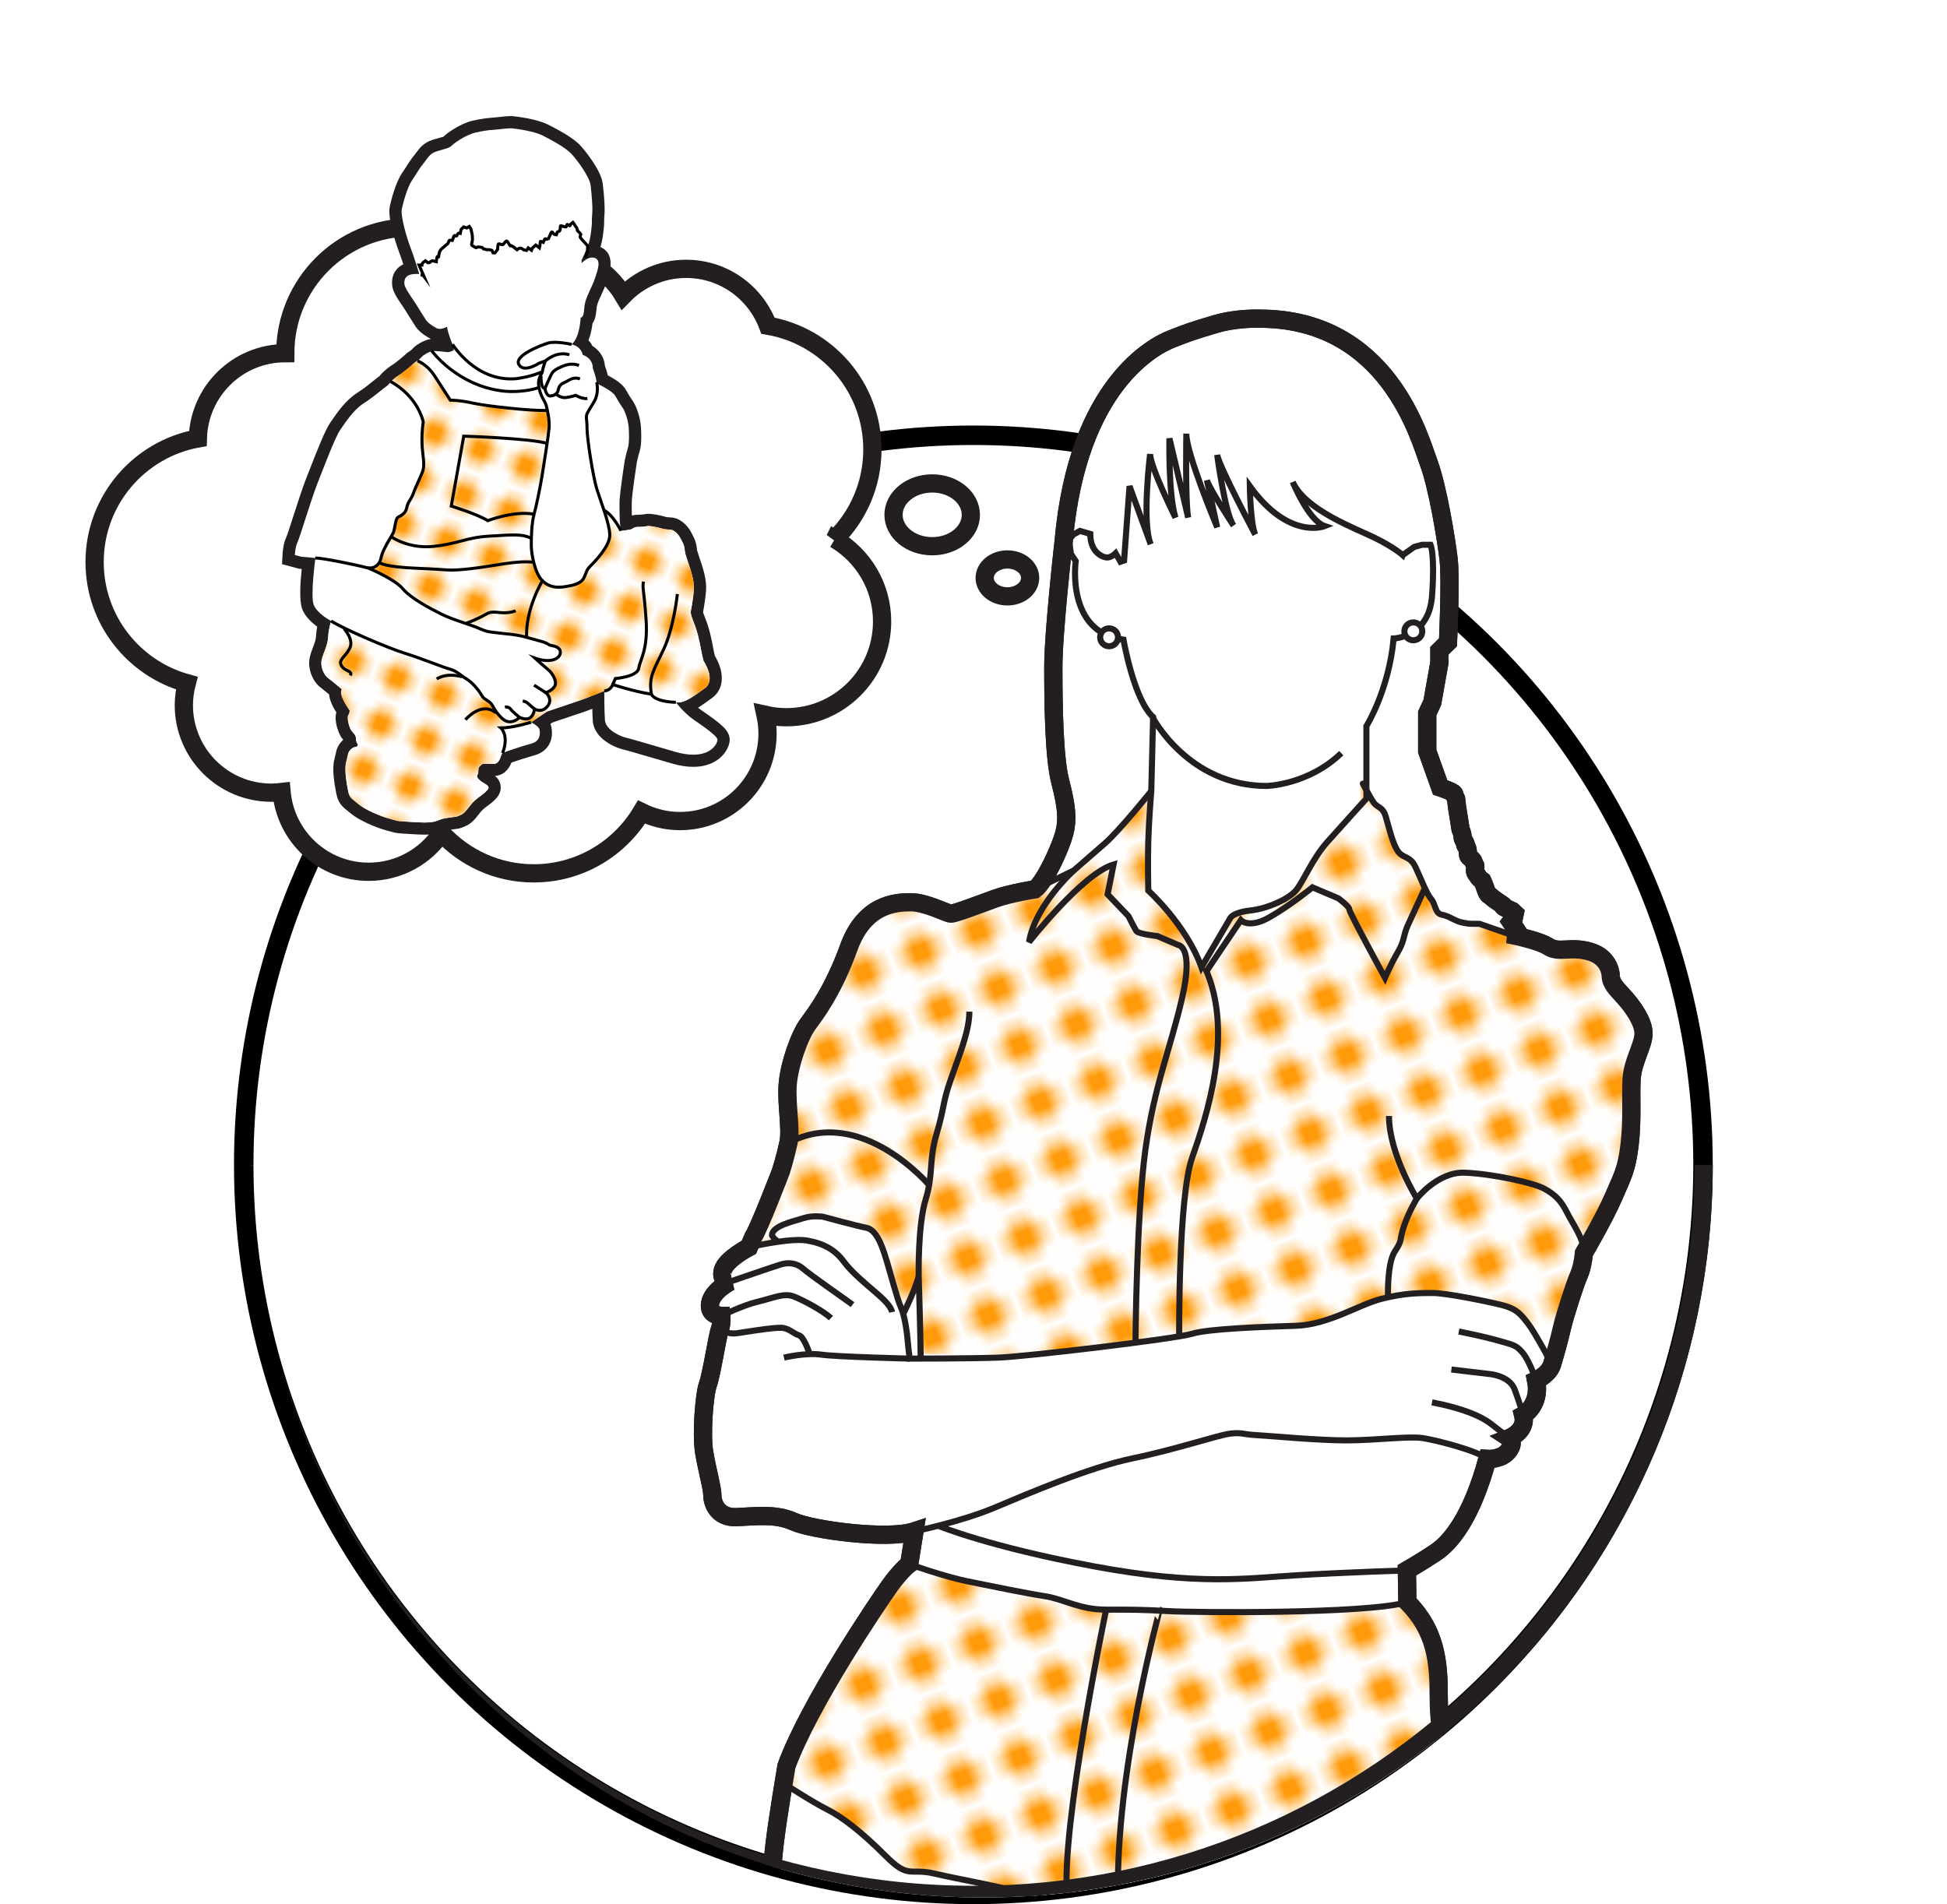 <?xml version="1.0" encoding="UTF-8" standalone="no"?>
<svg
   xmlns:dc="http://purl.org/dc/elements/1.1/"
   xmlns:cc="http://creativecommons.org/ns#"
   xmlns:rdf="http://www.w3.org/1999/02/22-rdf-syntax-ns#"
   xmlns:svg="http://www.w3.org/2000/svg"
   xmlns="http://www.w3.org/2000/svg"
   version="1.1"
   id="svg10845"
   height="195.603"
   width="200">
  <defs
     id="defs4809">
    <pattern
       id="polka"
       patternTransform="rotate(20)"
       height="5"
       width="5"
       patternUnits="userSpaceOnUse">
      <rect
         y="0"
         x="0"
         height="5"
         width="5"
         style="fill:#ffffff"
         id="polka__bg" />
      <circle
         cx="2"
         style="fill:#ff9b0b"
         cy="2"
         r="1.5"
         id="polka__inner" />
    </pattern>
    <clipPath
       id="a-6">
      <path
         id="path282"
         d="m 168.377,590.584 0,-72.25 20.042,-14.417 c 0,-33.137 26.84,-60 59.978,-60 33.137,0 59.98,26.863 59.98,60 l 0,86.667 -140,0 z" />
    </clipPath>
  </defs>
  <g
     style="display:inline"
     transform="translate(-282.081,-278.411)"
     id="layer1">
    <ellipse
       style="color:#000000;display:inline;overflow:visible;visibility:visible;opacity:1;fill:none;fill-opacity:1;fill-rule:nonzero;stroke:#000000;stroke-width:2;stroke-miterlimit:4;stroke-dasharray:none;stroke-opacity:1;marker:none;enable-background:accumulate"
       id="path6022"
       cx="382.068"
       cy="398.076"
       rx="74.951"
       ry="74.95" />
    <g
       id="layer1-5"
       transform="translate(0.544,-0.171)">
      <g
         id="g374"
         clip-path="url(#a-6)"
         transform="matrix(1.25,0,0,-1.25,72.047,1028.411)">
        <path
           d="m 299.956,519.705 c 0,0 -0.04,1.45 -1.675,1.94 -1.633,0.49 -2.545,-0.154 -3.444,0.418 -0.9,0.572 -3.333,1.02 -3.333,1.02 l 0.916,0.022 -0.667,1 0.237,0.313 0.08,0.38 -0.203,0.19 -0.368,0.178 c 0,0 -0.328,0.11 -0.41,0.232 -0.08,0.122 0.164,-0.028 -0.08,0.136 -0.246,0.163 -0.695,0.456 -0.86,0.62 -0.162,0.163 -0.285,0.084 -0.448,0.574 -0.164,0.49 -0.286,0.738 -0.286,0.738 0,0 -0.327,0.246 -0.368,0.368 -0.04,0.123 -0.245,0.246 -0.245,0.49 0,0.246 0.082,0.328 0,0.45 -0.082,0.123 -0.082,0.205 -0.163,0.327 -0.082,0.124 0.122,-0.12 -0.082,0.124 -0.205,0.245 -0.286,0.163 -0.327,0.408 -0.04,0.246 0,0.164 -0.04,0.41 -0.04,0.244 -0.204,0.326 -0.204,0.448 0,0.123 0.122,-0.163 0,0.123 -0.123,0.286 -0.204,0.245 -0.204,0.49 0,0.245 -0.164,0.613 -0.164,0.613 l -0.286,1.798 -0.082,0.694 c 0,0 -0.122,0.245 -0.163,0.41 -0.04,0.162 -1.145,0.53 -1.145,0.53 l -1.064,2.982 0,3.104 0.418,0.9 0.582,3.267 0,0.98 0.707,0.695 c 0,0 0.25,5.19 0.047,6.864 -0.205,1.676 -0.896,5.924 -1.632,7.885 -0.735,1.96 -3.328,11.848 -13.91,11.848 0,0 -1.826,0.082 -3.624,-0.45 -1.797,-0.53 -2.262,-0.694 -3.61,-1.225 -1.348,-0.53 -7.708,-3.677 -8.852,-16.587 0,0 -0.852,-7.475 -0.852,-10.376 0,-2.9 0.044,-7.394 0.575,-9.437 0.532,-2.043 0.615,-3.105 0.33,-4.208 -0.287,-1.104 -1.553,-3.964 -2.41,-4.617 0,0 -2.084,-0.327 -3.31,-0.776 -1.225,-0.45 -3.268,-1.226 -3.594,-1.226 -0.327,0 -2.043,0.94 -3.31,0.94 -1.266,0 -3.8,-0.163 -5.086,-3.717 -1.287,-3.554 -2.696,-5.393 -3.37,-6.312 -0.674,-0.918 -1.532,-3.308 -1.655,-4.963 -0.122,-1.654 0.307,-3.615 0.062,-4.78 -0.246,-1.164 -0.613,-2.328 -0.613,-2.328 0,0 -1.838,-4.78 -2.267,-5.394 l -0.367,-0.858 c 0,0 -1.9,-0.98 -2.145,-1.9 -0.244,-0.92 0.614,-0.92 0.614,-0.92 0,0 -1.47,-0.734 -1.655,-1.776 -0.185,-1.042 0.918,-1.042 0.918,-1.042 0,0 0.062,-0.613 -0.122,-1.103 -0.184,-0.49 -0.674,-3.677 -0.98,-4.535 -0.307,-0.858 -0.552,-4.106 -0.307,-5.576 0.244,-1.47 0.673,-2.942 0.673,-3.555 0,-0.612 0.43,-1.837 1.96,-1.776 1.533,0.06 3.25,0.307 4.72,-0.368 1.47,-0.674 7.72,-1.532 9.927,-0.796 l -0.43,-2.697 c 0,0 -0.673,-0.49 -1.592,-1.777 -0.92,-1.287 -6.62,-9.682 -8.498,-14.83 0,0 -0.735,-4.33 -0.98,-6.455 -0.245,-2.123 -0.49,-5.39 -0.41,-8.333 0,0 -0.285,-7.668 2.412,-20.537 2.696,-12.87 4.044,-21.296 4.29,-24.296 l 47.308,0 c 0,0 1.593,12.162 2.574,17.677 0.98,5.517 1.716,9.576 1.348,12.517 -0.368,2.942 -0.368,3.93 -0.368,4.91 0,0.98 0.49,2.087 0.246,3.19 -0.246,1.103 -0.368,3.25 -0.368,4.353 0,1.103 -0.368,2.605 -0.49,3.953 -0.123,1.348 -0.613,3.203 -0.613,3.203 0,0 0.98,0.743 0.98,2.336 0,0 -0.246,1.352 -1.104,5.274 -0.858,3.922 -1.225,5.395 -1.225,8.09 0,2.698 -0.245,5.272 -2.573,7.6 l -0.04,2.616 c 0,0 1.143,0.654 2.368,1.47 1.226,0.818 2.942,2.86 4.25,7.682 0,0 1.143,-0.082 1.715,0.654 0.572,0.735 0.082,1.062 0.082,1.062 0,0 1.47,0.572 1.144,1.88 0,0 1.47,0.816 1.062,2.86 0,0 1.062,0.49 1.307,1.306 0.245,0.817 0.572,1.96 0.817,3.024 0.246,1.062 1.063,3.595 1.39,4.33 0.326,0.735 0.408,1.798 0.408,1.798 0,0 1.716,2.94 2.45,4.657 0.736,1.716 1.063,2.206 1.308,4.25 0.246,2.04 0.082,3.92 0.164,5.392 0.082,1.47 0.98,2.778 0.98,3.758 0,0.98 -0.898,2.206 -1.552,2.942 -0.654,0.735 -1.144,1.143 -1.144,1.838"
           id="path386"
           style="fill:#ffffff" />
        <path
           d="m 299.956,519.705 c 0,0 -0.04,1.45 -1.675,1.94 -1.633,0.49 -2.545,-0.154 -3.444,0.418 -0.9,0.572 -3.333,1.02 -3.333,1.02 l 0.916,0.022 -0.667,1 0.237,0.313 0.08,0.38 -0.203,0.19 -0.368,0.178 c 0,0 -0.328,0.11 -0.41,0.232 -0.08,0.122 0.164,-0.028 -0.08,0.136 -0.246,0.163 -0.695,0.456 -0.86,0.62 -0.162,0.163 -0.285,0.084 -0.448,0.574 -0.164,0.49 -0.286,0.738 -0.286,0.738 0,0 -0.327,0.246 -0.368,0.368 -0.04,0.123 -0.245,0.246 -0.245,0.49 0,0.246 0.082,0.328 0,0.45 -0.082,0.123 -0.082,0.205 -0.163,0.327 -0.082,0.124 0.122,-0.12 -0.082,0.124 -0.205,0.245 -0.286,0.163 -0.327,0.408 -0.04,0.246 0,0.164 -0.04,0.41 -0.04,0.244 -0.204,0.326 -0.204,0.448 0,0.123 0.122,-0.163 0,0.123 -0.123,0.286 -0.204,0.245 -0.204,0.49 0,0.245 -0.164,0.613 -0.164,0.613 l -0.286,1.798 -0.082,0.694 c 0,0 -0.122,0.245 -0.163,0.41 -0.04,0.162 -1.145,0.53 -1.145,0.53 l -1.064,2.982 0,3.104 0.418,0.9 0.582,3.267 0,0.98 0.707,0.695 c 0,0 0.25,5.19 0.047,6.864 -0.205,1.676 -0.896,5.924 -1.632,7.885 -0.735,1.96 -3.328,11.848 -13.91,11.848 0,0 -1.826,0.082 -3.624,-0.45 -1.797,-0.53 -2.262,-0.694 -3.61,-1.225 -1.348,-0.53 -7.708,-3.677 -8.852,-16.587 0,0 -0.852,-7.475 -0.852,-10.376 0,-2.9 0.044,-7.394 0.575,-9.437 0.532,-2.043 0.615,-3.105 0.33,-4.208 -0.287,-1.104 -1.553,-3.964 -2.41,-4.617 0,0 -2.084,-0.327 -3.31,-0.776 -1.225,-0.45 -3.268,-1.226 -3.594,-1.226 -0.327,0 -2.043,0.94 -3.31,0.94 -1.266,0 -3.8,-0.163 -5.086,-3.717 -1.287,-3.554 -2.696,-5.393 -3.37,-6.312 -0.674,-0.918 -1.532,-3.308 -1.655,-4.963 -0.122,-1.654 0.307,-3.615 0.062,-4.78 -0.246,-1.164 -0.613,-2.328 -0.613,-2.328 0,0 -1.838,-4.78 -2.267,-5.394 l -0.367,-0.858 c 0,0 -1.9,-0.98 -2.145,-1.9 -0.244,-0.92 0.614,-0.92 0.614,-0.92 0,0 -1.47,-0.734 -1.655,-1.776 -0.185,-1.042 0.918,-1.042 0.918,-1.042 0,0 0.062,-0.613 -0.122,-1.103 -0.184,-0.49 -0.674,-3.677 -0.98,-4.535 -0.307,-0.858 -0.552,-4.106 -0.307,-5.576 0.244,-1.47 0.673,-2.942 0.673,-3.555 0,-0.612 0.43,-1.837 1.96,-1.776 1.533,0.06 3.25,0.307 4.72,-0.368 1.47,-0.674 7.72,-1.532 9.927,-0.796 l -0.43,-2.697 c 0,0 -0.673,-0.49 -1.592,-1.777 -0.92,-1.287 -6.62,-9.682 -8.498,-14.83 0,0 -0.735,-4.33 -0.98,-6.455 -0.245,-2.123 -0.49,-5.39 -0.41,-8.333 0,0 -0.285,-7.668 2.412,-20.537 2.696,-12.87 4.044,-21.296 4.29,-24.296 l 47.308,0 c 0,0 1.593,12.162 2.574,17.677 0.98,5.517 1.716,9.576 1.348,12.517 -0.368,2.942 -0.368,3.93 -0.368,4.91 0,0.98 0.49,2.087 0.246,3.19 -0.246,1.103 -0.368,3.25 -0.368,4.353 0,1.103 -0.368,2.605 -0.49,3.953 -0.123,1.348 -0.613,3.203 -0.613,3.203 0,0 0.98,0.743 0.98,2.336 0,0 -0.246,1.352 -1.104,5.274 -0.858,3.922 -1.225,5.395 -1.225,8.09 0,2.698 -0.245,5.272 -2.573,7.6 l -0.04,2.616 c 0,0 1.143,0.654 2.368,1.47 1.226,0.818 2.942,2.86 4.25,7.682 0,0 1.143,-0.082 1.715,0.654 0.572,0.735 0.082,1.062 0.082,1.062 0,0 1.47,0.572 1.144,1.88 0,0 1.47,0.816 1.062,2.86 0,0 1.062,0.49 1.307,1.306 0.245,0.817 0.572,1.96 0.817,3.024 0.246,1.062 1.063,3.595 1.39,4.33 0.326,0.735 0.408,1.798 0.408,1.798 0,0 1.716,2.94 2.45,4.657 0.736,1.716 1.063,2.206 1.308,4.25 0.246,2.04 0.082,3.92 0.164,5.392 0.082,1.47 0.98,2.778 0.98,3.758 0,0.98 -0.898,2.206 -1.552,2.942 -0.654,0.735 -1.144,1.143 -1.144,1.838 z"
           id="path390"
           style="fill:none;stroke:#231f20;stroke-width:1.5" />
        <path
           d="m 287.169,444.901 c -0.613,-0.614 -4.78,-1.715 -6.863,-1.96 -2.084,-0.245 -2.574,-0.245 -4.535,-0.49 -1.96,-0.245 -3.064,0.122 -6.496,0.858 -3.432,0.735 -4.167,-0.245 -7.967,-0.858 -3.8,-0.613 -4.416,1.042 -4.416,1.042 -0.947,-0.013 -2.17,0.042 -3.674,0.43 -4.289,1.101 -6.739,1.468 -8.823,1.958 -2.084,0.49 -2.084,-0.49 -4.045,1.47 -1.96,1.96 -3.553,3.187 -4.778,3.8 -1.226,0.613 -3.677,2.206 -3.677,2.206 l 0.326,1.348 c 1.88,5.148 7.58,13.543 8.5,14.83 0.918,1.287 1.592,1.777 1.592,1.777 0,0 2.942,-1.042 4.78,-1.41 1.84,-0.367 4.78,-0.98 6.374,-1.225 1.593,-0.245 2.818,-1.103 5.024,-1.103 2.207,0 3.065,0 5.148,-0.123 2.084,-0.122 16.178,-0.245 19.61,0.736 2.33,-2.33 2.574,-4.903 2.574,-7.6 0,-2.696 0.368,-4.167 1.226,-8.09 0.855,-3.916 1.1,-5.266 1.1,-5.266 0,-1.596 -0.98,-2.332 -0.98,-2.332"
           id="path394"
           style="fill:url(#polka)" />
        <path
           d="m 229.136,497.358 0.368,0.858 c 0.43,0.613 2.267,5.393 2.267,5.393 0,0 0.368,1.165 0.613,2.33 0.245,1.164 -0.184,3.125 -0.06,4.78 0.12,1.654 0.98,4.044 1.653,4.963 0.675,0.92 2.085,2.758 3.372,6.312 1.287,3.554 3.82,3.718 5.086,3.718 1.266,0 2.982,-0.94 3.31,-0.94 0.326,0 2.37,0.776 3.594,1.226 1.226,0.448 3.31,0.775 3.31,0.775 l 3.186,1.552 c 0,0 1.307,1.144 2.533,2.206 1.227,1.063 3.887,4.382 3.887,4.382 l -0.052,-0.046 c 0,0 -0.2,-2.385 -0.248,-4.124 -0.05,-1.738 0,-4.073 0,-4.073 0,0 3.13,-2.83 4.37,-6.31 l 2.386,4.075 c 0,0 0.248,0.447 1.64,0.596 1.39,0.15 3.178,0.944 3.774,1.69 0.596,0.744 1.088,2.582 2.28,3.923 1.192,1.34 2.975,3.576 2.975,3.576 l 0,1.242 c 0,0 0.6,-0.943 0.95,-1.49 0.347,-0.546 0.834,-0.35 1.095,-1.242 0.26,-0.892 0.594,-2.226 1.02,-2.83 0.425,-0.606 1.005,-0.35 1.453,-1.293 0.448,-0.944 0.923,-2.204 1.298,-2.632 0.375,-0.43 0.3,-1.193 0.897,-1.292 0.597,-0.1 1.095,-0.546 1.69,-0.646 0.597,-0.1 0.3,-0.1 1.393,-0.1 l 2.284,-0.854 c 0,0 2.268,-0.35 3.167,-0.923 0.897,-0.572 2.02,-0.025 3.655,-0.515 1.634,-0.49 1.675,-1.94 1.675,-1.94 0,-0.695 0.49,-1.104 1.144,-1.84 0.654,-0.735 1.553,-1.96 1.553,-2.94 0,-0.98 -0.9,-2.29 -0.98,-3.76 -0.082,-1.47 0.08,-3.35 -0.164,-5.392 -0.245,-2.043 -0.572,-2.533 -1.307,-4.25 -0.737,-1.713 -2.453,-4.655 -2.453,-4.655 0,0 -0.082,-1.062 -0.408,-1.798 -0.327,-0.735 -1.144,-3.268 -1.39,-4.33 -0.245,-1.062 -0.57,-2.206 -0.816,-3.023 0,0 -1.39,2.613 -1.96,3.35 -0.573,0.734 -0.9,1.224 -2.207,1.55 -1.308,0.328 -4.576,0.98 -5.638,0.98 -1.063,0 -2.37,0 -4.25,-0.49 -1.878,-0.49 -4.33,-2.123 -7.026,-2.205 -2.698,-0.082 -7.19,-0.097 -8.5,-0.506 -1.306,-0.41 -13.644,-1.814 -15.932,-1.814 l -6.373,0 c 0,1 -0.163,6.552 -0.163,6.552 -0.327,-1.225 -1.226,-3.097 -1.226,-3.097 l -0.225,0.393 c -0.305,0.674 -0.918,2.985 -1.163,3.78 -0.245,0.798 -0.735,2.566 -1.655,2.75 -0.92,0.183 -3.615,0.914 -3.615,0.914 0,0 -0.858,0.12 -1.593,-0.125 -0.736,-0.244 -2.574,-0.613 -2.574,-1.409 0,0 0.183,-0.37 0.49,-0.49 l -2.39,-0.492 z"
           id="path398"
           style="fill:url(#polka)" />
        <path
           d="m 262.3,540.93 c 0,0 2.93,-5.66 9.385,-5.66 0,0 3.432,0.082 6.13,2.697"
           id="path402"
           style="fill:none;stroke:#231f20;stroke-width:0.5" />
        <path
           d="m 262.253,534.913 c 0,0 -2.66,-3.32 -3.886,-4.382 -1.226,-1.06 -2.533,-2.205 -2.533,-2.205 l -3.187,-1.552"
           id="path406"
           style="fill:none;stroke:#231f20;stroke-width:0.5" />
        <path
           d="m 255.834,528.325 c 0,0 -3.187,-2.86 -3.677,-5.883 0,0 4.412,5.638 6.945,6.373 l -0.49,-2.45 1.716,-1.798 c 0,0 0.49,-0.98 0.654,-1.226 0.163,-0.244 1.716,-0.408 1.716,-0.408 l 1.715,-0.735 c 0,0 1.308,-0.082 0.327,-4.33 -0.98,-4.25 -2.288,-7.19 -3.023,-12.502 -0.735,-5.31 -0.817,-15.933 -0.817,-15.933"
           id="path410"
           style="fill:none;stroke:#231f20;stroke-width:0.5" />
        <path
           d="m 264.495,490.086 c 0,0 -0.082,11.357 1.062,14.626 1.144,3.268 3.514,10.295 1.062,15.606"
           id="path414"
           style="fill:none;stroke:#231f20;stroke-width:0.5" />
        <path
           d="m 266.7,519.99 2.86,4.25 c 0,0 0.654,-0.735 2.37,0.245 1.716,0.98 3.514,2.45 3.514,2.45 l 2.124,-0.898 c 0,0 0.9,-0.653 0.9,-0.898 0,-0.246 2.94,-5.64 2.94,-5.64 0,0 0.49,1.145 1.063,2.125 0.573,0.98 0.41,1.308 0.818,2.206 0.408,0.9 1.39,3.025 1.39,3.025"
           id="path418"
           style="fill:none;stroke:#231f20;stroke-width:0.5" />
        <path
           d="m 295.135,487.716 c 0,0 -1.39,2.615 -1.96,3.35 -0.573,0.736 -0.9,1.227 -2.207,1.553 -1.307,0.326 -4.576,0.98 -5.638,0.98 -1.062,0 -2.37,0 -4.25,-0.49 -1.878,-0.49 -4.33,-2.125 -7.026,-2.206 -2.696,-0.082 -7.19,-0.246 -8.497,-0.654 -1.308,-0.41 -13.645,-1.88 -15.933,-1.96 -2.288,-0.084 -7.272,-0.084 -7.272,-0.084 0,0 -0.102,0.695 -0.164,1.43 -0.06,0.735 -0.245,2.084 -0.55,2.758 -0.308,0.674 -0.92,3.002 -1.166,3.8 -0.245,0.796 -0.735,2.573 -1.654,2.757 -0.92,0.185 -3.616,0.92 -3.616,0.92 0,0 -0.858,0.123 -1.593,-0.123 -0.736,-0.245 -2.575,-0.612 -2.575,-1.41 0,0 0.184,-0.367 0.49,-0.49"
           id="path422"
           style="fill:none;stroke:#231f20;stroke-width:0.5" />
        <path
           d="m 229.136,497.358 c 0,0 3.37,0.797 4.78,0.552 1.41,-0.246 2.33,-0.797 3.003,-1.716 0.673,-0.92 1.96,-1.96 2.45,-2.39 0.49,-0.43 1.41,-1.165 1.532,-1.777"
           id="path426"
           style="fill:none;stroke:#231f20;stroke-width:0.5" />
        <path
           d="m 227.604,494.54 c 0,0 3.554,1.225 4.167,1.408 0.614,0.184 1.288,0.123 1.84,-0.367 0.55,-0.49 3.554,-2.573 4.044,-2.94"
           id="path430"
           style="fill:none;stroke:#231f20;stroke-width:0.5" />
        <path
           d="m 226.868,491.72 c 0,0 1.716,0.858 3.003,1.164 1.288,0.307 2.146,0.736 2.942,0.43 0.797,-0.307 2.39,-1.165 3.064,-1.778"
           id="path434"
           style="fill:none;stroke:#231f20;stroke-width:0.5" />
        <path
           d="m 227.052,491.78 c 0,0 -0.735,-1.776 1.226,-1.47 1.96,0.307 2.88,0.43 3.493,0.43 0.613,0 1.042,-0.49 1.47,-0.613 0.43,-0.123 0.86,-1.47 0.86,-1.47"
           id="path438"
           style="fill:none;stroke:#231f20;stroke-width:0.5" />
        <path
           d="m 232.016,488.288 c 0,0 1.777,0.43 3.064,0.245 1.287,-0.184 7.272,-0.327 7.272,-0.327"
           id="path442"
           style="fill:none;stroke:#231f20;stroke-width:0.5" />
        <path
           d="m 242.74,474.01 c 0,0 3.86,0.797 6.618,1.96 2.758,1.165 7.783,3.31 11.337,4.045 3.555,0.736 6.986,1.9 7.967,2.023 0.98,0.122 1.042,-0.062 2.206,-0.123 1.164,-0.06 4.964,-0.43 7.354,-0.43 2.39,0 5.147,0.37 6.312,0.185 1.164,-0.184 4.514,-1.042 5.29,-1.716"
           id="path446"
           style="fill:none;stroke:#231f20;stroke-width:0.5" />
        <path
           d="m 291.622,481.67 c 0,0 -0.837,0.674 -1.573,1.226 -0.736,0.55 -2.207,1.225 -4.78,1.715"
           id="path450"
           style="fill:none;stroke:#231f20;stroke-width:0.5" />
        <path
           d="m 286.862,487.308 3.125,-0.368 c 0,0 1.655,-0.122 2.084,-1.287 0.43,-1.164 0.695,-2.104 0.695,-2.104"
           id="path454"
           style="fill:none;stroke:#231f20;stroke-width:0.5" />
        <path
           d="m 287.475,490.433 c 0,0 1.9,-0.368 3.187,-0.735 1.287,-0.368 1.532,-0.368 2.083,-1.042 0.552,-0.674 1.083,-2.247 1.083,-2.247"
           id="path458"
           style="fill:none;stroke:#231f20;stroke-width:0.5" />
        <path
           d="m 244.762,474.44 c 0,0 4.167,-1.717 12.746,-3.31 8.58,-1.593 12.502,-0.98 16.546,-0.735 4.045,0.245 9.152,0.408 9.152,0.408"
           id="path462"
           style="fill:none;stroke:#231f20;stroke-width:0.5" />
        <path
           d="m 241.862,491.965 c 0,0 0.9,1.798 1.226,3.023 0,0 0.163,-5.31 0.163,-6.7"
           id="path466"
           style="fill:none;stroke:#231f20;stroke-width:0.5" />
        <path
           d="m 281.654,493.354 c 0,0 -0.082,2.696 0.572,3.677 0.654,0.98 0.327,0.818 0.735,2.044 0.41,1.225 1.064,2.287 1.064,2.287 0,0 -2.288,3.678 -2.288,6.783"
           id="path470"
           style="fill:none;stroke:#231f20;stroke-width:0.5" />
        <path
           d="m 284.023,501.362 c 0,0 1.716,2.206 3.922,2.124 2.206,-0.08 5.638,-0.817 6.537,-1.307 0.898,-0.49 1.39,-0.98 1.88,-1.962 0.49,-0.98 1.47,-2.288 1.388,-3.35"
           id="path474"
           style="fill:none;stroke:#231f20;stroke-width:0.5" />
        <path
           d="m 243.087,494.988 c 0,0 -0.082,4.167 0.572,6.29 0.653,2.126 0.244,3.188 0.898,5.394 0.653,2.206 0.49,2.533 1.144,4.412 0.653,1.88 1.552,4.004 1.552,5.638"
           id="path478"
           style="fill:none;stroke:#231f20;stroke-width:0.5" />
        <path
           d="m 243.986,502.424 c 0,0 -5.638,6.7 -11.603,3.513"
           id="path482"
           style="fill:none;stroke:#231f20;stroke-width:0.5" />
        <path
           d="m 242.31,471.314 c 0,0 2.942,-1.042 4.78,-1.41 1.84,-0.367 4.78,-0.98 6.374,-1.225 1.593,-0.246 2.82,-1.104 5.025,-1.104 2.205,0 3.063,0 5.147,-0.123 2.083,-0.122 16.178,-0.245 19.61,0.736"
           id="path486"
           style="fill:none;stroke:#231f20;stroke-width:0.5" />
        <path
           d="m 262.901,467.575 c 0.002,0 -3.675,-13.36 -3.43,-23.655 0,0 -1.962,-1.103 -6.25,0 -4.29,1.104 -6.742,1.47 -8.826,1.96 -2.083,0.492 -2.083,-0.49 -4.044,1.472 -1.96,1.96 -3.555,3.187 -4.78,3.8 -1.226,0.612 -3.677,2.206 -3.677,2.206"
           id="path490"
           style="fill:none;stroke:#231f20;stroke-width:0.5" />
        <path
           d="m 258.49,467.575 c 0,0 -3.8,-18.262 -3.188,-23.655"
           id="path494"
           style="fill:none;stroke:#231f20;stroke-width:0.5" />
        <path
           d="m 256.896,443.553 c 0,0 0.613,-1.716 4.412,-1.103 3.8,0.613 4.535,1.593 7.967,0.858 3.43,-0.735 4.535,-1.103 6.496,-0.858 1.962,0.245 2.452,0.245 4.535,0.49 2.084,0.245 6.25,1.346 6.864,1.96"
           id="path498"
           style="fill:none;stroke:#231f20;stroke-width:0.5" />
        <path
           d="m 282.866,554.24 c 0,0 -0.745,0.668 -2.335,1.44 -1.59,0.774 -5.71,2.287 -6.705,4.572 0,0 1.292,-3.18 2.633,-3.627 0,0 -2.93,-1.192 -6.16,3.28 0,0 0.05,-3.13 0.447,-3.975 0,0 -2.98,5.613 -3.13,6.557 0,0 0.647,-4.868 1.342,-5.812 0,0 -1.987,3.03 -2.186,3.726 l 0.846,-3.874 c 0,0 -2.583,6.16 -2.534,7.7 0,0 -0.1,-5.564 0.15,-6.905 l -1.54,6.508 c 0,0 -0.1,-4.62 0.496,-6.507 0,0 -2.036,4.074 -2.086,5.217 0,0 -0.696,-5.614 0.05,-7.402 l -1.74,4.77 -0.446,-6.11 -0.298,-0.1 -0.398,0.695 c 0,0 -0.345,-0.35 -0.695,-0.348 -0.35,0.002 -1.39,0.398 -1.39,1.938 l -0.845,0.248 -0.547,-0.298 -0.348,-0.447 0.15,-1.143 0.397,-0.596 c 0,0 -0.845,-5.86 3.924,-6.457 0,0 0.845,-4.918 2.434,-6.36 l -0.15,-6.06 c 0,0 -0.197,-2.384 -0.247,-4.122 -0.05,-1.74 0,-4.074 0,-4.074 0,0 3.13,-2.83 4.37,-6.307 l 2.386,4.073 c 0,0 0.247,0.447 1.638,0.596 1.39,0.15 3.18,0.944 3.775,1.69 0.596,0.744 1.338,2.582 2.53,3.923 1.192,1.342 3.225,3.577 3.225,3.577 l 0,5.96 c 0,0 1.842,2.932 2.24,7.204 0,0 2.907,0.074 3.155,3.5 0.25,3.43 -0.122,4.2 -0.122,4.2 l -0.694,0 -0.646,-0.175 -0.944,-0.67 z"
           id="path502"
           style="fill:none;stroke:#231f20;stroke-width:0.5;stroke-linecap:round" />
        <path
           d="m 279.587,535.463 c 0,0 0.497,-0.944 0.844,-1.49 0.35,-0.547 0.784,-0.35 1.045,-1.242 0.26,-0.892 0.568,-2.226 0.993,-2.83 0.425,-0.606 0.993,-0.348 1.44,-1.292 0.45,-0.944 0.917,-2.205 1.292,-2.633 0.375,-0.428 0.298,-1.192 0.894,-1.292 0.597,-0.1 1.093,-0.546 1.69,-0.645 0.596,-0.1 0.297,-0.1 1.39,-0.1 l 2.64,-0.917"
           id="path506"
           style="fill:none;stroke:#231f20;stroke-width:0.5;stroke-linecap:round" />
        <path
           d="m 259.47,547.486 c 0,-0.406 -0.33,-0.735 -0.735,-0.735 -0.407,0 -0.736,0.33 -0.736,0.736 0,0.406 0.328,0.735 0.735,0.735 0.406,0 0.735,-0.328 0.735,-0.734"
           id="path510"
           style="fill:#ffffff" />
        <path
           d="m 259.47,547.486 c 0,-0.406 -0.33,-0.735 -0.735,-0.735 -0.407,0 -0.736,0.33 -0.736,0.736 0,0.406 0.328,0.735 0.735,0.735 0.406,0 0.735,-0.328 0.735,-0.734 z"
           id="path514"
           style="fill:none;stroke:#231f20;stroke-width:0.5" />
        <path
           d="m 284.472,547.976 c 0,-0.406 -0.33,-0.735 -0.735,-0.735 -0.407,0 -0.736,0.33 -0.736,0.736 0,0.406 0.33,0.735 0.737,0.735 0.406,0 0.735,-0.328 0.735,-0.734"
           id="path518"
           style="fill:#ffffff" />
        <path
           d="m 284.472,547.976 c 0,-0.406 -0.33,-0.735 -0.735,-0.735 -0.407,0 -0.736,0.33 -0.736,0.736 0,0.406 0.33,0.735 0.737,0.735 0.406,0 0.735,-0.328 0.735,-0.734 z"
           id="path522"
           style="fill:none;stroke:#231f20;stroke-width:0.5" />
        <path
           d="m 236.198,555.56 c 1.903,1.875 3.085,4.48 3.085,7.36 0,5.11 -3.71,9.34 -8.58,10.174 -1.02,2.73 -3.644,4.674 -6.73,4.674 -2.023,0 -3.85,-0.84 -5.156,-2.186 -1.255,2.105 -3.547,3.52 -6.176,3.52 -1.408,0 -2.718,-0.41 -3.827,-1.11 -1.88,1.956 -4.518,3.18 -7.447,3.18 -5.707,-0.002 -10.333,-4.628 -10.333,-10.335 -3.91,0 -7.084,-3.122 -7.183,-7.008 -4.823,-0.874 -8.484,-5.085 -8.484,-10.16 0,-4.75 3.208,-8.74 7.573,-9.95 -0.152,-0.58 -0.24,-1.184 -0.24,-1.81 0,-3.972 3.22,-7.192 7.19,-7.192 0.286,0 0.565,0.02 0.84,0.053 0.325,-3.672 3.405,-6.553 7.16,-6.553 2.494,0 4.69,1.27 5.98,3.196 1.888,-2.04 4.58,-3.326 7.58,-3.326 3.768,0 7.056,2.024 8.86,5.037 0.957,-0.47 2.028,-0.74 3.164,-0.74 3.972,0 7.192,3.22 7.192,7.19 0,0.53 -0.06,1.042 -0.168,1.537 0.552,-0.123 1.124,-0.193 1.713,-0.193 4.347,0 7.87,3.523 7.87,7.868 0,2.89 -1.562,5.408 -3.882,6.776"
           id="path526"
           style="fill:#ffffff" />
        <path
           d="m 236.198,555.56 c 1.903,1.875 3.085,4.48 3.085,7.36 0,5.11 -3.71,9.34 -8.58,10.174 -1.02,2.73 -3.644,4.674 -6.73,4.674 -2.023,0 -3.85,-0.84 -5.156,-2.186 -1.255,2.105 -3.547,3.52 -6.176,3.52 -1.408,0 -2.718,-0.41 -3.827,-1.11 -1.88,1.956 -4.518,3.18 -7.447,3.18 -5.707,-0.002 -10.333,-4.628 -10.333,-10.335 -3.91,0 -7.084,-3.122 -7.183,-7.008 -4.823,-0.874 -8.484,-5.085 -8.484,-10.16 0,-4.75 3.208,-8.74 7.573,-9.95 -0.152,-0.58 -0.24,-1.184 -0.24,-1.81 0,-3.972 3.22,-7.192 7.19,-7.192 0.286,0 0.565,0.02 0.84,0.053 0.325,-3.672 3.405,-6.553 7.16,-6.553 2.494,0 4.69,1.27 5.98,3.196 1.888,-2.04 4.58,-3.326 7.58,-3.326 3.768,0 7.056,2.024 8.86,5.037 0.957,-0.47 2.028,-0.74 3.164,-0.74 3.972,0 7.192,3.22 7.192,7.19 0,0.53 -0.06,1.042 -0.168,1.537 0.552,-0.123 1.124,-0.193 1.713,-0.193 4.347,0 7.87,3.523 7.87,7.868 0,2.89 -1.562,5.408 -3.882,6.776 z"
           id="path530"
           style="fill:none;stroke:#231f20;stroke-width:1.5" />
        <path
           d="m 247.375,557.552 c 0,-1.425 -1.422,-2.58 -3.176,-2.58 -1.756,0 -3.178,1.155 -3.178,2.58 0,1.425 1.422,2.58 3.177,2.58 1.753,0 3.175,-1.155 3.175,-2.58"
           id="path534"
           style="fill:#ffffff" />
        <path
           d="m 247.375,557.552 c 0,-1.425 -1.422,-2.58 -3.176,-2.58 -1.756,0 -3.178,1.155 -3.178,2.58 0,1.425 1.422,2.58 3.177,2.58 1.753,0 3.175,-1.155 3.175,-2.58 z"
           id="path538"
           style="fill:none;stroke:#231f20;stroke-width:1.5;stroke-linecap:round;stroke-linejoin:round" />
        <path
           d="m 252.244,552.367 c 0,-0.838 -0.836,-1.516 -1.866,-1.516 -1.03,0 -1.867,0.68 -1.867,1.517 0,0.837 0.837,1.516 1.868,1.516 1.03,0 1.866,-0.68 1.866,-1.516"
           id="path542"
           style="fill:#ffffff" />
        <path
           d="m 252.244,552.367 c 0,-0.838 -0.836,-1.516 -1.866,-1.516 -1.03,0 -1.867,0.68 -1.867,1.517 0,0.837 0.837,1.516 1.868,1.516 1.03,0 1.866,-0.68 1.866,-1.516 z"
           id="path546"
           style="fill:none;stroke:#231f20;stroke-width:1.5;stroke-linecap:round;stroke-linejoin:round" />
        <path
           d="m 307.593,504.131 c 0,-33.137 -26.863,-60 -60,-60 -33.137,0 -60,26.863 -60,60"
           id="path550"
           style="fill:none;stroke:#231f20;stroke-width:1.5" />
        <path
           d="m 299.956,519.705 c 0,0 -0.04,1.45 -1.675,1.94 -1.633,0.49 -2.545,-0.154 -3.444,0.418 -0.9,0.572 -3.333,1.02 -3.333,1.02 l 0.916,0.022 -0.667,1 0.237,0.313 0.08,0.38 -0.203,0.19 -0.368,0.178 c 0,0 -0.328,0.11 -0.41,0.232 -0.08,0.122 0.164,-0.028 -0.08,0.136 -0.246,0.163 -0.695,0.456 -0.86,0.62 -0.162,0.163 -0.285,0.084 -0.448,0.574 -0.164,0.49 -0.286,0.738 -0.286,0.738 0,0 -0.327,0.246 -0.368,0.368 -0.04,0.123 -0.245,0.246 -0.245,0.49 0,0.246 0.082,0.328 0,0.45 -0.082,0.123 -0.082,0.205 -0.163,0.327 -0.082,0.124 0.122,-0.12 -0.082,0.124 -0.205,0.245 -0.286,0.163 -0.327,0.408 -0.04,0.246 0,0.164 -0.04,0.41 -0.04,0.244 -0.204,0.326 -0.204,0.448 0,0.123 0.122,-0.163 0,0.123 -0.123,0.286 -0.204,0.245 -0.204,0.49 0,0.245 -0.164,0.613 -0.164,0.613 l -0.286,1.798 -0.082,0.694 c 0,0 -0.122,0.245 -0.163,0.41 -0.04,0.162 -1.145,0.53 -1.145,0.53 l -1.064,2.982 0,3.104 0.418,0.9 0.582,3.267 0,0.98 0.707,0.695 c 0,0 0.25,5.19 0.047,6.864 -0.205,1.676 -0.896,5.924 -1.632,7.885 -0.735,1.96 -3.328,11.848 -13.91,11.848 0,0 -1.826,0.082 -3.624,-0.45 -1.797,-0.53 -2.262,-0.694 -3.61,-1.225 -1.348,-0.53 -7.708,-3.677 -8.852,-16.587 0,0 -0.852,-7.475 -0.852,-10.376 0,-2.9 0.044,-7.394 0.575,-9.437 0.532,-2.043 0.615,-3.105 0.33,-4.208 -0.287,-1.104 -1.553,-3.964 -2.41,-4.617 0,0 -2.084,-0.327 -3.31,-0.776 -1.225,-0.45 -3.268,-1.226 -3.594,-1.226 -0.327,0 -2.043,0.94 -3.31,0.94 -1.266,0 -3.8,-0.163 -5.086,-3.717 -1.287,-3.554 -2.696,-5.393 -3.37,-6.312 -0.674,-0.918 -1.532,-3.308 -1.655,-4.963 -0.122,-1.654 0.307,-3.615 0.062,-4.78 -0.246,-1.164 -0.613,-2.328 -0.613,-2.328 0,0 -1.838,-4.78 -2.267,-5.394 l -0.367,-0.858 c 0,0 -1.9,-0.98 -2.145,-1.9 -0.244,-0.92 0.614,-0.92 0.614,-0.92 0,0 -1.47,-0.734 -1.655,-1.776 -0.185,-1.042 0.918,-1.042 0.918,-1.042 0,0 0.062,-0.613 -0.122,-1.103 -0.184,-0.49 -0.674,-3.677 -0.98,-4.535 -0.307,-0.858 -0.552,-4.106 -0.307,-5.576 0.244,-1.47 0.673,-2.942 0.673,-3.555 0,-0.612 0.43,-1.837 1.96,-1.776 1.533,0.06 3.25,0.307 4.72,-0.368 1.47,-0.674 7.72,-1.532 9.927,-0.796 l -0.43,-2.697 c 0,0 -0.673,-0.49 -1.592,-1.777 -0.92,-1.287 -6.62,-9.682 -8.498,-14.83 0,0 -0.735,-4.33 -0.98,-6.455 -0.245,-2.123 -0.49,-5.39 -0.41,-8.333 0,0 -0.285,-7.668 2.412,-20.537 2.696,-12.87 4.044,-21.296 4.29,-24.296 l 47.308,0 c 0,0 1.593,12.162 2.574,17.677 0.98,5.517 1.716,9.576 1.348,12.517 -0.368,2.942 -0.368,3.93 -0.368,4.91 0,0.98 0.49,2.087 0.246,3.19 -0.246,1.103 -0.368,3.25 -0.368,4.353 0,1.103 -0.368,2.605 -0.49,3.953 -0.123,1.348 -0.613,3.203 -0.613,3.203 0,0 0.98,0.743 0.98,2.336 0,0 -0.246,1.352 -1.104,5.274 -0.858,3.922 -1.225,5.395 -1.225,8.09 0,2.698 -0.245,5.272 -2.573,7.6 l -0.04,2.616 c 0,0 1.143,0.654 2.368,1.47 1.226,0.818 2.942,2.86 4.25,7.682 0,0 1.143,-0.082 1.715,0.654 0.572,0.735 0.082,1.062 0.082,1.062 0,0 1.47,0.572 1.144,1.88 0,0 1.47,0.816 1.062,2.86 0,0 1.062,0.49 1.307,1.306 0.245,0.817 0.572,1.96 0.817,3.024 0.246,1.062 1.063,3.595 1.39,4.33 0.326,0.735 0.408,1.798 0.408,1.798 0,0 1.716,2.94 2.45,4.657 0.736,1.716 1.063,2.206 1.308,4.25 0.246,2.04 0.082,3.92 0.164,5.392 0.082,1.47 0.98,2.778 0.98,3.758 0,0.98 -0.898,2.206 -1.552,2.942 -0.654,0.735 -1.144,1.143 -1.144,1.838 z"
           id="path554"
           style="fill:none;stroke:#231f20;stroke-width:1.5" />
      </g>
      <path
         style="fill:#ffffff"
         id="path562"
         d="m 325.149,363.7 c -0.24,0 -0.52,-0.01 -0.86,-0.027 l -0.283,-0.017 c -1.63,-0.09 -1.66,-0.094 -2.144,-0.236 -0.104,-0.03 -0.235,-0.07 -0.428,-0.12 -1.065,-0.278 -2.75,-1.015 -3.466,-1.628 -0.126,-0.108 -0.24,-0.197 -0.34,-0.276 -0.416,-0.327 -0.775,-0.61 -0.922,-1.355 -0.223,-1.104 -0.447,-2.48 -0.21,-3.33 0.062,-0.227 0.098,-0.4 0.127,-0.54 0.076,-0.365 0.14,-0.68 0.518,-1.056 0.128,-0.13 0.258,-0.218 0.378,-0.28 -0.02,-0.096 -0.033,-0.206 -0.033,-0.335 0,-0.075 0,-0.084 -0.144,-0.244 -0.074,-0.084 -0.15,-0.17 -0.224,-0.275 -0.237,-0.33 -0.724,-1.657 -0.33,-2.28 -0.404,-0.58 -0.87,-1.4 -0.834,-2.086 -0.346,-0.29 -0.897,-0.745 -1.126,-0.916 -0.512,-0.384 -1.092,-1.464 -0.85,-2.493 0.07,-0.31 0.184,-0.61 0.3,-0.92 0.165,-0.44 0.32,-0.854 0.344,-1.304 0.026,-0.507 0.116,-0.972 0.2,-1.305 -0.53,-0.336 -1.36,-0.964 -1.658,-1.746 -0.315,-0.83 -0.098,-3.156 0.06,-4.463 l -0.81,-0.073 -1.255,-0.326 0.027,-0.506 c 0.007,-0.16 0.063,-0.993 0.328,-1.523 0.088,-0.18 0.447,-1.29 0.763,-2.27 0.436,-1.348 0.93,-2.877 1.243,-3.672 l 0.3,-0.765 c 0.873,-2.247 1.695,-4.316 2.15,-4.962 l 0.204,-0.293 c 0.56,-0.81 1.323,-1.92 2.394,-2.605 0.708,-0.453 1.36,-0.98 1.792,-1.333 0.25,-0.202 0.43,-0.344 0.515,-0.396 0.056,-0.033 0.15,-0.137 0.2,-0.21 0.073,-0.09 0.52,-0.58 1.16,-0.976 0.43,-0.264 1.224,-0.96 1.493,-1.207 0.295,-0.198 0.537,-0.384 0.595,-0.457 0.29,-0.362 0.956,-0.722 1.395,-0.832 0.117,-0.03 0.257,-0.043 0.44,-0.043 0.31,0 0.733,0.045 1.053,0.08 l 0.193,0.02 c -0.14,-0.29 -0.293,-0.74 -0.41,-1.15 -0.098,0.016 -0.2,0.027 -0.304,0.027 -0.24,0 -0.46,-0.056 -0.65,-0.166 -0.482,-0.28 -1.022,-0.617 -1.32,-1.09 l -0.307,-0.486 c -0.255,-0.4 -0.565,-0.884 -0.714,-1.138 -0.054,-0.092 -0.154,-0.238 -0.272,-0.41 -0.543,-0.802 -0.933,-1.403 -0.978,-1.85 -0.02,-0.19 -0.077,-0.766 0.34,-1.225 0.227,-0.252 0.552,-0.416 0.968,-0.488 -0.183,-0.588 -0.44,-1.38 -0.64,-1.888 -0.2,-0.507 -1.16,-3.307 -0.92,-4.366 0.15,-0.662 0.564,-2.294 1.152,-3.155 0.175,-0.26 0.317,-0.482 0.448,-0.69 0.244,-0.386 0.455,-0.72 0.775,-1.107 0.1,-0.122 0.183,-0.235 0.26,-0.34 0.292,-0.397 0.593,-0.805 1.313,-1.045 0.212,-0.07 0.415,-0.127 0.605,-0.18 0.336,-0.09 0.653,-0.178 0.772,-0.297 0.408,-0.41 1.28,-0.907 1.55,-1.04 0.193,-0.1 0.354,-0.164 0.515,-0.227 l 0.21,-0.088 c 0.35,-0.15 1.6,-0.38 2.23,-0.412 0.245,-0.013 0.545,-0.048 0.843,-0.08 0.416,-0.048 0.828,-0.092 1.11,-0.092 0.066,0 0.126,0.003 0.178,0.007 0.33,0.026 2.347,0.28 3.372,0.792 1.035,0.52 2.408,1.274 3.07,1.935 0.562,0.56 2.098,2.542 2.228,3.675 0.167,1.44 0.222,2.442 0.167,3.067 -0.03,0.352 -0.03,0.536 -0.03,0.7 0,0.198 0,0.372 -0.037,0.702 -0.06,0.544 -0.132,1.12 -0.285,1.656 -0.05,0.178 -0.158,0.455 -0.28,0.745 l 0.012,0 c 0.16,0 0.318,0.028 0.468,0.08 1.225,0.43 0.755,1.834 0.444,2.764 -0.175,0.524 -0.365,0.936 -0.55,1.335 -0.18,0.39 -0.35,0.76 -0.46,1.127 -0.073,0.253 -0.093,0.5 -0.113,0.716 -0.033,0.362 -0.076,0.826 -0.377,1.136 -0.044,0.486 -0.175,1.4 -0.563,2.136 0.272,0.195 0.525,0.475 0.684,0.866 0.498,0.253 1.105,0.802 1.153,1.738 0.106,0.294 0.316,0.915 0.35,1.27 0.005,-0.005 0.01,-0.006 0.016,-0.006 0.02,0 0.055,0.017 0.085,0.032 l 0.167,0.09 c 0.648,0.346 1.346,0.77 1.623,1.273 0.23,0.42 0.46,0.797 0.712,1.153 0.346,0.49 0.68,1.555 0.73,2.325 0.068,1.055 0.038,1.816 -0.09,2.26 -0.125,0.444 -0.252,0.906 -0.316,1.244 -0.063,0.336 -0.476,3.207 -0.52,3.91 -0.03,0.506 -0.015,1.097 -0.006,1.54 l 0.008,0.472 c 0,0.138 0.02,0.344 0.043,0.545 l 0.137,-0.018 c 0.134,-0.015 0.146,-0.02 0.18,-0.04 0.374,-0.238 0.584,-0.275 1.065,-0.275 0.24,0 0.41,-0.03 0.55,-0.053 l 0.252,-0.036 0.097,-0.002 c 0.322,0 0.93,0.115 1.258,0.196 l 0.265,0.074 c 0.173,0.048 0.26,0.073 0.478,0.086 0.433,0.024 0.67,0.037 1.028,0.287 0.246,0.172 0.59,0.482 0.84,0.982 l 0.09,0.172 c 0.163,0.305 0.345,0.652 0.393,1.174 0.027,0.28 0.042,0.326 0.127,0.58 l 0.256,0.784 c 0.25,0.744 0.63,1.87 0.567,2.83 -0.06,0.894 -0.26,1.99 -0.323,2.32 0.02,0.105 0.08,0.37 0.276,0.837 0.41,0.983 0.656,2.238 0.743,2.732 0.096,0.54 0.203,0.985 0.25,1.172 0.6,0.932 1.203,2.635 -0.08,3.563 l -0.24,0.174 c -0.677,0.49 -1.294,0.94 -1.902,1.193 0.28,0.285 0.62,0.598 0.987,0.853 l 0.176,0.12 c 1.936,1.345 2.538,1.86 2.538,2.463 0,0.573 -0.737,2.15 -3.11,2.15 -0.606,0 -1.28,-0.107 -2.006,-0.316 -1.318,-0.38 -2.296,-0.666 -3.03,-0.88 -1.156,-0.34 -1.69,-0.497 -1.996,-0.563 -0.54,-0.117 -2.577,-0.87 -2.674,-2.4 -0.037,-0.616 -0.055,-1.443 -0.06,-2.096 l -0.978,0.39 c -0.427,0.17 -1.434,0.505 -2.237,0.772 -0.445,0.147 -0.826,0.273 -1,0.337 -0.35,0.128 -0.636,0.22 -0.774,0.266 l -0.802,0.54 c 0.18,0.18 0.324,0.39 0.37,0.627 0.196,1.054 -0.287,1.877 -1.264,2.15 -0.903,0.25 -2.278,0.697 -2.713,0.876 l -0.024,0.074 c -0.123,0.35 -0.408,1.165 -1.35,1.165 -0.197,0 -0.367,-0.005 -0.514,-0.01 l -0.35,-0.006 c -0.02,0.02 -0.036,0.037 -0.054,0.053 l 0,0.087 c 0,0.192 -0.035,0.346 -0.074,0.46 0.09,0.08 0.228,0.162 0.36,0.24 0.307,0.184 0.687,0.41 0.755,0.862 0.027,0.19 0.002,0.486 -0.28,0.796 -0.29,0.32 -0.55,0.51 -0.8,0.693 -0.17,0.123 -0.35,0.254 -0.562,0.447 -0.18,0.167 -0.34,0.374 -0.492,0.57 -0.31,0.396 -0.627,0.805 -1.1,1 l -0.178,0.077 c -0.28,0.124 -0.347,0.133 -0.785,0.192 l -0.597,0.082 c -0.363,0.05 -0.535,0.12 -0.734,0.198 -0.41,0.16 -0.77,0.276 -1.66,0.276" />
      <path
         style="fill:#231f20"
         id="path566"
         d="m 333.977,290.508 c -0.334,0 -0.745,0.046 -1.18,0.095 -0.286,0.03 -0.573,0.064 -0.804,0.076 -0.665,0.036 -1.994,0.27 -2.444,0.464 l -0.195,0.08 c -0.176,0.07 -0.352,0.142 -0.565,0.25 -0.233,0.116 -1.21,0.655 -1.712,1.16 -0.034,0.008 -0.3,0.08 -0.493,0.135 -0.2,0.054 -0.415,0.114 -0.638,0.188 -0.91,0.302 -1.303,0.837 -1.62,1.267 -0.07,0.096 -0.148,0.2 -0.24,0.314 -0.343,0.416 -0.574,0.78 -0.82,1.17 -0.128,0.2 -0.265,0.42 -0.438,0.67 -0.647,0.95 -1.085,2.673 -1.243,3.37 -0.315,1.384 0.934,4.7 0.946,4.732 0.134,0.338 0.293,0.807 0.436,1.253 -0.25,0.12 -0.466,0.278 -0.646,0.476 -0.4,0.443 -0.566,1.016 -0.498,1.708 0.06,0.593 0.468,1.23 1.083,2.136 0.108,0.158 0.202,0.292 0.252,0.377 0.15,0.257 0.46,0.74 0.718,1.145 l 0.313,0.494 c 0.372,0.594 0.988,0.983 1.536,1.3 0.023,0.014 0.05,0.028 0.075,0.04 -0.084,0.01 -0.163,0.026 -0.238,0.044 -0.548,0.137 -1.346,0.567 -1.73,1.05 -0.03,0.027 -0.216,0.165 -0.357,0.255 l -0.09,0.056 -0.082,0.074 c -0.358,0.328 -1.056,0.925 -1.398,1.136 -0.705,0.434 -1.19,0.963 -1.243,1.022 l -0.06,0.067 -0.05,0.075 c -0.007,0.007 -0.034,0.04 -0.046,0.05 -0.103,0.057 -0.26,0.185 -0.543,0.415 -0.42,0.343 -1.056,0.858 -1.732,1.29 -1.178,0.754 -2.015,1.97 -2.57,2.774 l -0.202,0.29 c -0.497,0.705 -1.302,2.726 -2.225,5.1 l -0.296,0.76 c -0.32,0.814 -0.82,2.353 -1.257,3.71 -0.287,0.89 -0.643,1.992 -0.735,2.2 -0.303,0.606 -0.372,1.495 -0.385,1.752 l -0.053,1.013 0.98,0.26 0.66,0.177 0.103,0.028 0.106,0.01 0.172,0.015 c -0.16,1.506 -0.256,3.31 0.053,4.12 0.293,0.77 0.97,1.393 1.538,1.804 -0.056,0.293 -0.103,0.63 -0.12,0.993 -0.018,0.352 -0.152,0.706 -0.306,1.115 -0.117,0.31 -0.24,0.633 -0.325,0.996 -0.29,1.236 0.323,2.566 1.085,3.137 0.164,0.124 0.545,0.438 0.884,0.718 0.065,0.625 0.376,1.276 0.747,1.855 -0.274,0.98 0.304,2.265 0.525,2.575 0.063,0.086 0.125,0.163 0.188,0.236 l -0.098,0.09 c -0.507,0.51 -0.602,0.967 -0.687,1.372 -0.027,0.13 -0.06,0.29 -0.118,0.5 -0.27,0.975 -0.036,2.448 0.2,3.622 0.193,0.968 0.7,1.368 1.15,1.72 0.093,0.076 0.2,0.158 0.32,0.26 0.79,0.68 2.56,1.458 3.714,1.76 0.185,0.047 0.31,0.085 0.41,0.113 0.553,0.165 0.65,0.17 2.286,0.263 l 0.28,0.016 c 0.352,0.02 0.646,0.028 0.895,0.028 1,0 1.43,-0.14 1.89,-0.32 0.183,-0.072 0.305,-0.12 0.593,-0.16 l 0.59,-0.082 c 0.48,-0.065 0.608,-0.085 0.955,-0.238 l 0.17,-0.073 c 0.623,-0.26 1.01,-0.755 1.35,-1.19 0.15,-0.194 0.292,-0.376 0.423,-0.496 0.182,-0.166 0.333,-0.277 0.51,-0.406 0.262,-0.193 0.56,-0.41 0.893,-0.778 0.47,-0.517 0.474,-1.042 0.434,-1.308 -0.067,-0.452 -0.31,-0.76 -0.57,-0.977 0.77,-0.057 1.338,-0.52 1.69,-1.372 0.55,-0.198 1.623,-0.543 2.396,-0.76 1.297,-0.362 1.967,-1.487 1.708,-2.865 -0.022,-0.123 -0.06,-0.238 -0.108,-0.348 l 0.205,-0.14 c 0.16,-0.05 0.41,-0.136 0.71,-0.245 0.174,-0.062 0.556,-0.19 1,-0.337 0.846,-0.28 1.803,-0.598 2.255,-0.78 0.043,-0.015 0.088,-0.034 0.135,-0.053 0.01,0.426 0.025,0.855 0.048,1.22 0.118,1.89 2.38,2.8 3.163,2.97 0.27,0.06 0.837,0.226 1.964,0.556 0.733,0.214 1.71,0.5 3.023,0.88 0.78,0.224 1.515,0.34 2.178,0.34 2.64,0 3.737,-1.808 3.737,-2.776 0,-0.984 -0.91,-1.66 -2.803,-2.972 l -0.18,-0.125 c -0.09,-0.063 -0.18,-0.13 -0.267,-0.2 0.387,-0.242 0.78,-0.527 1.193,-0.827 l 0.238,-0.172 c 1.428,-1.03 1.166,-2.915 0.298,-4.318 -0.05,-0.212 -0.138,-0.59 -0.216,-1.033 -0.09,-0.514 -0.35,-1.823 -0.782,-2.863 -0.124,-0.3 -0.185,-0.496 -0.215,-0.607 0.082,-0.443 0.253,-1.437 0.308,-2.268 0.072,-1.09 -0.332,-2.284 -0.598,-3.076 -0.045,-0.132 -0.085,-0.25 -0.117,-0.35 -0.057,-0.186 -0.102,-0.32 -0.138,-0.43 -0.078,-0.23 -0.078,-0.23 -0.097,-0.44 -0.058,-0.645 -0.292,-1.086 -0.462,-1.407 l -0.083,-0.16 c -0.244,-0.49 -0.604,-0.91 -1.04,-1.214 -0.505,-0.355 -0.88,-0.376 -1.314,-0.4 -0.186,-0.01 -0.218,-0.02 -0.376,-0.065 -0.082,-0.024 -0.175,-0.05 -0.287,-0.077 -0.24,-0.06 -0.963,-0.217 -1.41,-0.217 l -0.07,0 -0.13,0.01 c -0.075,0.01 -0.158,0.023 -0.248,0.038 -0.145,0.023 -0.27,0.043 -0.45,0.043 -0.317,0 -0.56,0.02 -0.804,0.09 l -0.003,-0.16 c -0.01,-0.43 -0.023,-1.02 0.006,-1.49 0.04,-0.665 0.45,-3.51 0.51,-3.832 0.06,-0.323 0.202,-0.832 0.303,-1.187 0.055,-0.19 0.222,-0.772 0.113,-2.47 -0.06,-0.897 -0.43,-2.06 -0.844,-2.647 -0.224,-0.318 -0.445,-0.675 -0.675,-1.093 -0.354,-0.642 -1.107,-1.11 -1.87,-1.52 l -0.01,-0.006 c -0.07,-0.31 -0.182,-0.656 -0.29,-0.96 -0.082,-0.96 -0.64,-1.665 -1.29,-2.06 -0.112,-0.223 -0.25,-0.414 -0.405,-0.576 0.245,-0.624 0.358,-1.273 0.41,-1.73 0.314,-0.45 0.365,-1 0.395,-1.324 0.02,-0.215 0.04,-0.42 0.09,-0.6 0.095,-0.32 0.258,-0.67 0.43,-1.04 0.18,-0.39 0.384,-0.83 0.55,-1.326 l 0.024,-0.075 c 0.283,-0.847 0.935,-2.797 -0.674,-3.49 0.014,-0.043 0.027,-0.085 0.037,-0.123 0.167,-0.58 0.24,-1.162 0.305,-1.76 0.042,-0.365 0.042,-0.58 0.042,-0.77 0,-0.15 0,-0.32 0.027,-0.646 0.06,-0.665 0.004,-1.71 -0.17,-3.194 -0.16,-1.407 -1.92,-3.56 -2.405,-4.045 -0.577,-0.577 -1.665,-1.267 -3.234,-2.05 -1.127,-0.566 -3.233,-0.83 -3.602,-0.857 -0.077,-0.004 -0.152,-0.007 -0.235,-0.007 m 0,1.25 c 0.048,0 0.09,0 0.13,0.005 0.43,0.033 2.28,0.296 3.14,0.726 0.86,0.43 2.28,1.19 2.908,1.82 0.628,0.628 1.95,2.445 2.05,3.304 0.098,0.86 0.23,2.18 0.164,2.94 -0.066,0.76 0,0.795 -0.066,1.39 -0.066,0.595 -0.13,1.09 -0.264,1.552 -0.132,0.464 -0.76,1.82 -0.76,1.82 l 0,0.297 c 0,0 0.523,-0.574 1.093,-0.574 0.087,0 0.175,0.013 0.262,0.043 0.66,0.232 0.33,1.157 0.033,2.05 -0.298,0.89 -0.76,1.618 -0.992,2.412 -0.23,0.793 -0.032,1.52 -0.496,1.685 0,0 -0.065,2.005 -0.925,2.733 0,0 0.925,0.132 1.146,1.078 0,0 1.035,0.288 1.035,1.39 0,0 0.33,0.903 0.353,1.234 0.023,0.33 0.287,0.42 0.53,0.55 0.242,0.132 1.19,0.617 1.432,1.06 0.243,0.44 0.485,0.835 0.75,1.21 0.264,0.375 0.57,1.322 0.616,2.005 0.044,0.68 0.065,1.585 -0.066,2.048 -0.132,0.462 -0.265,0.947 -0.33,1.3 -0.067,0.352 -0.485,3.26 -0.53,3.987 -0.044,0.728 0,1.63 0,2.05 0,0.42 0.133,1.234 0.133,1.234 0,0 0.03,0.003 0.087,0.003 0.085,0 0.225,-0.01 0.398,-0.05 0.286,-0.064 0.462,-0.02 0.705,-0.175 0.242,-0.154 0.33,-0.177 0.727,-0.177 0.396,0 0.64,-0.065 0.836,-0.086 0.018,-0.003 0.04,-0.003 0.062,-0.003 0.243,0 0.785,0.1 1.106,0.18 0.354,0.088 0.464,0.154 0.86,0.176 0.396,0.023 0.485,0.023 0.705,0.177 0.22,0.153 0.463,0.396 0.64,0.748 0.176,0.354 0.375,0.64 0.418,1.125 0.044,0.485 0.088,0.485 0.287,1.124 0.198,0.638 0.727,1.96 0.66,2.974 -0.065,1.012 -0.33,2.335 -0.33,2.335 0,0 0,0.308 0.33,1.1 0.33,0.794 0.573,1.85 0.706,2.6 0.133,0.75 0.287,1.323 0.287,1.323 0,0 1.323,1.938 0.133,2.797 -1.095,0.79 -1.967,1.47 -2.768,1.47 -0.07,0 -0.14,-0.005 -0.207,-0.016 0,0 0.815,1.08 1.828,1.785 1.014,0.704 2.447,1.674 2.447,2.07 0,0.314 -0.553,1.525 -2.487,1.525 -0.51,0 -1.115,-0.084 -1.832,-0.29 -3.437,-0.992 -4.56,-1.345 -5.067,-1.455 -0.506,-0.11 -2.115,-0.77 -2.18,-1.83 -0.067,-1.056 -0.067,-2.752 -0.067,-2.974 0,0 -1.168,0.463 -1.83,0.728 -0.66,0.264 -2.73,0.925 -3.215,1.1 -0.484,0.177 -0.837,0.287 -0.837,0.287 l -1.63,1.104 c 0,0 0.793,0.396 0.86,0.75 0.065,0.35 0.132,1.166 -0.816,1.43 -0.947,0.265 -2.732,0.84 -2.974,0.992 -0.242,0.154 -0.198,1.102 -0.947,1.102 -0.334,0 -0.588,-0.018 -0.784,-0.018 -0.245,0 -0.396,0.028 -0.495,0.15 -0.176,0.22 -0.264,0.133 -0.264,0.616 0,0.485 -0.352,0.442 0.088,0.882 0.442,0.44 1.28,0.573 0.838,1.058 -0.44,0.484 -0.792,0.617 -1.32,1.102 -0.53,0.485 -0.883,1.233 -1.412,1.453 -0.53,0.22 -0.176,0.134 -1.41,0.31 -1.063,0.15 -0.883,0.468 -2.305,0.468 -0.228,0 -0.498,-0.01 -0.822,-0.028 -2.336,-0.13 -1.718,-0.088 -2.732,-0.352 -1.014,-0.264 -2.6,-0.97 -3.216,-1.498 -0.618,-0.53 -0.927,-0.617 -1.06,-1.278 -0.13,-0.66 -0.44,-2.247 -0.22,-3.04 0.22,-0.793 0.133,-0.97 0.486,-1.322 0.352,-0.353 0.66,-0.176 0.705,-0.398 0.045,-0.22 -0.175,-0.22 -0.175,-0.66 0,-0.44 -0.265,-0.573 -0.485,-0.88 -0.22,-0.31 -0.485,-1.323 -0.31,-1.588 0.177,-0.264 0.133,-0.484 0.133,-0.484 0,0 -1.19,-1.586 -0.792,-2.16 0,0 -1.102,-0.925 -1.454,-1.19 -0.353,-0.264 -0.793,-1.1 -0.616,-1.85 0.176,-0.75 0.616,-1.454 0.66,-2.335 0.045,-0.88 0.308,-1.63 0.308,-1.63 0,0 -1.453,-0.75 -1.806,-1.675 -0.352,-0.926 0.176,-4.804 0.176,-4.804 l -1.453,-0.132 -0.662,-0.177 c 0,0 0.044,-0.836 0.264,-1.277 0.22,-0.44 1.455,-4.54 2.028,-5.993 0.572,-1.455 1.85,-4.847 2.38,-5.596 0.528,-0.748 1.32,-2.026 2.423,-2.73 1.102,-0.706 2.07,-1.588 2.292,-1.72 0.22,-0.13 0.396,-0.396 0.396,-0.396 0,0 0.396,-0.44 0.97,-0.793 0.572,-0.35 1.585,-1.278 1.585,-1.278 0,0 0.486,-0.308 0.662,-0.528 0.176,-0.22 0.705,-0.53 1.058,-0.617 0.07,-0.017 0.17,-0.025 0.288,-0.025 0.47,0 1.21,0.113 1.387,0.113 0.22,0 0.572,-0.176 0.572,-0.176 0,0 0.09,-0.33 -0.087,-0.618 -0.177,-0.286 -0.485,-1.256 -0.595,-1.807 0,0 -0.378,0.214 -0.743,0.214 -0.12,0 -0.235,-0.024 -0.337,-0.083 -0.42,-0.242 -0.882,-0.528 -1.102,-0.88 -0.22,-0.353 -0.793,-1.235 -1.013,-1.61 -0.22,-0.373 -1.124,-1.563 -1.168,-2.005 -0.04,-0.41 -0.005,-1.068 1.226,-1.068 0.092,0 0.19,0.003 0.294,0.01 0,0 -0.53,-1.783 -0.892,-2.71 -0.364,-0.924 -1.058,-3.27 -0.893,-3.998 0.166,-0.726 0.563,-2.214 1.058,-2.94 0.496,-0.73 0.727,-1.19 1.19,-1.752 0.462,-0.562 0.595,-0.96 1.288,-1.19 0.694,-0.232 1.29,-0.298 1.62,-0.628 0.33,-0.33 1.124,-0.794 1.388,-0.925 0.266,-0.13 0.463,-0.198 0.695,-0.296 0.232,-0.1 1.388,-0.332 2.016,-0.364 0.572,-0.03 1.445,-0.17 1.92,-0.17" />
      <path
         style="fill:url(#polka)"
         id="path570"
         d="m 337.763,320.735 c 0.115,0.537 0.23,1.209 0.177,1.84 -0.066,0.792 -0.485,3.371 -0.682,4.65 -0.2,1.275 -0.595,3.215 -0.86,4.185 -0.263,0.969 -0.287,2.4 -0.287,3.195 0,0.792 0.331,2.841 1.147,3.635 0.815,0.792 1.718,0.705 2.4,0.595 0.684,-0.11 1.544,-0.265 1.85,-0.881 0.31,-0.618 0.223,-0.771 0.685,-1.234 0.463,-0.463 2.005,-2.05 1.982,-3.195 -0.013,-0.625 -0.287,-1.587 -0.6,-2.538 l -0.083,-0.03 c 0.991,0.43 1.829,2.15 1.829,2.15 0,0 0.198,0.021 0.484,-0.045 0.287,-0.066 0.463,-0.022 0.706,-0.175 0.24,-0.156 0.329,-0.177 0.725,-0.177 0.396,0 0.637,-0.066 0.838,-0.087 0.2,-0.022 0.815,0.087 1.167,0.175 0.352,0.087 0.463,0.155 0.86,0.175 0.396,0.025 0.484,0.025 0.705,0.177 0.22,0.155 0.463,0.398 0.637,0.75 0.177,0.35 0.375,0.637 0.42,1.123 0.044,0.485 0.087,0.485 0.287,1.125 0.196,0.637 0.725,1.96 0.66,2.975 -0.066,1.012 -0.331,2.334 -0.331,2.334 0,0 0,0.309 0.331,1.1 0.33,0.795 0.573,1.853 0.705,2.6 0.131,0.75 0.287,1.325 0.287,1.325 0,0 1.32,1.938 0.131,2.796 -1.191,0.86 -2.118,1.587 -2.975,1.455 -2.315,-0.087 -2.513,-0.838 -2.513,-0.838 -1.785,-0.263 -3.966,-0.991 -3.966,-0.991 -0.265,0.662 -0.881,0.662 -0.881,0.662 l -1.829,0.725 c -0.662,0.265 -2.734,0.925 -3.219,1.103 -0.484,0.175 -0.838,0.287 -0.838,0.287 l -1.63,1.1 c 0,0 -1.883,0.584 -3.105,0.584 0,0 0.881,0.75 0.175,2.587 -0.241,0.156 -0.198,1.103 -0.946,1.103 -0.75,0 -1.103,-0.087 -1.279,0.133 -0.175,0.221 -0.265,0.133 -0.265,0.618 0,0.485 -0.352,0.44 0.087,0.881 0.443,0.441 1.279,0.575 0.838,1.059 -0.44,0.485 -0.792,0.616 -1.321,1.1 -0.529,0.487 -0.881,1.235 -1.41,1.455 -0.529,0.223 -0.175,0.134 -1.41,0.31 -1.234,0.175 -0.792,0.573 -3.129,0.441 -2.337,-0.131 -1.72,-0.087 -2.732,-0.35 -1.012,-0.266 -2.6,-0.971 -3.217,-1.5 -0.616,-0.529 -0.925,-0.616 -1.058,-1.278 -0.133,-0.662 -0.44,-2.248 -0.22,-3.041 0.22,-0.792 0.133,-0.969 0.485,-1.321 0.352,-0.352 0.66,-0.175 0.705,-0.396 0.044,-0.22 -0.175,-0.22 -0.175,-0.66 0,-0.441 -0.266,-0.575 -0.487,-0.881 -0.219,-0.309 -0.484,-1.323 -0.307,-1.587 0.175,-0.263 0.133,-0.484 0.133,-0.484 0,0 -1.19,-1.587 -0.794,-2.159 0,0 -1.1,-0.925 -1.454,-1.19 -0.352,-0.263 -0.794,-1.1 -0.618,-1.85 0.175,-0.75 0.618,-1.454 0.662,-2.335 0.044,-0.881 0.307,-1.63 0.307,-1.63 1.387,0.859 5.729,2.731 7.558,3.304 1.829,0.575 3.834,1.413 4.625,1.633 0.795,0.22 1.147,0.682 1.72,1.012 0.573,0.331 1.234,1.125 1.5,1.587 0.263,0.463 0.329,0.396 0.812,0.75 0.485,0.35 0.398,0.812 1.323,1.695 0.925,0.881 1.808,-0.087 1.808,-0.087 0,0 0.725,0.352 1.125,0.021 0.395,-0.331 0.416,-0.882 0.416,-0.882 0,0 0.75,0.463 1.345,-0.287 0.594,-0.748 -0.177,-1.387 -0.177,-1.387 0,0 0.682,-0.22 0.925,-0.704 0.242,-0.484 -0.265,-1.321 -0.705,-1.675 -0.441,-0.35 -1.344,-1.166 -1.344,-1.166 1.496,0.529 2.487,0.133 2.6,-0.485 0.109,-0.619 -0.575,-0.75 -0.905,-0.816 -0.33,-0.066 -0.133,-0.044 -0.485,-0.22 -0.352,-0.175 -0.838,-0.263 -2.071,-0.616 -1.232,-0.352 -2.146,-0.341 -2.775,-0.44 -0.627,-0.1 -1.125,-0.034 -1.982,-0.43 -0.859,-0.395 -2.809,-0.925 -4,-1.519 -1.188,-0.595 -3.138,-1.62 -3.965,-2.612 -0.825,-0.99 -3.603,-2.146 -3.603,-2.146 l -0.198,-0.034 c 0.825,0.233 1.421,-0.263 1.552,-0.891 0.133,-0.627 0.398,-1.156 0.925,-2.05 0.53,-0.891 0.365,-0.594 0.562,-1.519 0.2,-0.925 0.231,-0.562 0.76,-0.991 0.529,-0.431 0.297,-0.729 0.662,-1.325 0.362,-0.594 0.329,-0.56 0.527,-1.087 0.2,-0.531 0.496,-1.093 0.825,-1.919 0.331,-0.825 0,-1.653 -0.031,-3.007 -0.035,-1.356 0.13,-2.15 0.13,-2.15 -0.725,-2.875 -3.37,-4.162 -3.37,-4.162 l -0.055,0.109 c 0,0 0.396,-0.44 0.969,-0.792 0.571,-0.352 1.585,-1.278 1.585,-1.278 l 0.275,-0.154 c 0,0 0.959,0.331 1.719,1.488 0.767,1.147 1.661,2.536 1.661,2.536 0,0 0.991,0 2.281,0.297 1.288,0.299 5.915,0.828 7.7,0.761 l -0.013,-0.013 z" />
      <path
         style="fill:none;stroke:#000000;stroke-width:0.312;stroke-miterlimit:10"
         id="path574"
         d="m 340.254,313.96 c 0,0 -1.63,-0.375 -2.424,-0.133 -0.792,0.242 -3.502,1.3 -2.996,2.203 0.506,0.903 2.07,-0.132 2.07,-0.132 l 0.662,-0.242 c 0,0 -0.266,0.705 -0.288,0.97 -0.02,0.264 -0.154,0.374 -0.286,0.683 -0.132,0.31 -0.22,0.685 0,1.455 0.22,0.77 0.55,1.013 0.683,1.586 0.132,0.575 0.33,1.433 0.263,2.227 -0.066,0.792 -0.485,3.37 -0.682,4.65 -0.198,1.276 -0.594,3.215 -0.86,4.185 -0.263,0.97 -0.285,2.4 -0.285,3.195 0,0.792 0.33,2.84 1.146,3.635 0.816,0.792 1.72,0.705 2.402,0.595 0.683,-0.11 1.542,-0.265 1.85,-0.88 0.31,-0.62 0.22,-0.773 0.684,-1.235 0.462,-0.464 2.005,-2.05 1.982,-3.195 -0.02,-1.146 -0.925,-3.415 -1.32,-4.67 -0.397,-1.258 -1.015,-5.2 -1.015,-6.236 0,-1.034 -0.176,-1.21 0.044,-1.63 0.22,-0.418 0.42,-0.683 0.727,-1.233 0.31,-0.55 0.353,-1.345 0.22,-1.918" />
      <path
         style="fill:none;stroke:#000000;stroke-width:0.312;stroke-miterlimit:10"
         id="path578"
         d="m 325.867,314.598 c 0,0 2.644,3.66 7.447,4.165 0,0 1.74,0.22 3.547,-0.353" />
      <path
         style="fill:none;stroke:#000000;stroke-width:0.312;stroke-miterlimit:10"
         id="path582"
         d="m 328.027,313.96 c 0,0 2.357,3.877 6.52,3.525 0,0 1.543,-0.176 2.71,-0.727" />
      <path
         style="fill:none;stroke:#000000;stroke-width:0.312;stroke-miterlimit:10"
         id="path586"
         d="m 324.424,315.658 c 0,0 0.96,0.33 1.72,1.487 0.76,1.156 1.65,2.545 1.65,2.545 0,0 0.993,0 2.28,0.297 1.29,0.295 5.918,0.825 7.7,0.76" />
      <path
         style="fill:none;stroke:#000000;stroke-width:0.312;stroke-miterlimit:10"
         id="path590"
         d="m 321.647,317.772 c 0,0 2.645,1.29 3.372,4.164 0,0 -0.165,0.793 -0.132,2.148 0.033,1.356 0.363,2.182 0.033,3.008 -0.33,0.826 -0.628,1.388 -0.826,1.916 -0.2,0.53 -0.166,0.496 -0.53,1.092 -0.362,0.595 -0.13,0.892 -0.66,1.32 -0.53,0.43 -0.562,0.067 -0.76,0.993 -0.2,0.925 -0.034,0.628 -0.562,1.52 -0.53,0.893 -0.793,1.422 -0.925,2.05 -0.133,0.627 -0.728,1.123 -1.554,0.892 -0.826,-0.232 -4.473,-0.982 -5.178,-0.97" />
      <path
         style="fill:none;stroke:#000000;stroke-width:0.312;stroke-miterlimit:10"
         id="path594"
         d="m 345.322,333.106 c 0,0 -0.838,-1.72 -1.83,-2.15" />
      <path
         style="fill:none;stroke:#000000;stroke-width:0.312;stroke-miterlimit:10"
         id="path598"
         d="m 319.301,336.908 c 0,0 2.776,1.155 3.603,2.148 0.826,0.99 2.776,2.015 3.966,2.61 1.19,0.595 3.14,1.123 4,1.52 0.857,0.397 1.354,0.33 1.98,0.43 0.63,0.1 1.544,0.09 2.777,0.44 1.234,0.353 1.72,0.44 2.072,0.617 0.352,0.177 0.153,0.154 0.483,0.22 0.332,0.067 1.014,0.2 0.904,0.817 -0.11,0.616 -1.102,1.012 -2.6,0.483 0,0 0.903,0.815 1.343,1.168 0.44,0.353 0.947,1.19 0.705,1.675 -0.242,0.485 -0.925,0.705 -0.925,0.705 0,0 0.77,0.638 0.176,1.388 -0.596,0.75 -1.345,0.288 -1.345,0.288 0,0 -0.022,0.55 -0.418,0.88 -0.397,0.33 -1.124,-0.022 -1.124,-0.022 0,0 -0.88,0.97 -1.806,0.09 -0.925,-0.882 -0.838,-1.346 -1.323,-1.698 -0.484,-0.353 -0.55,-0.287 -0.815,-0.75 -0.265,-0.462 -0.926,-1.255 -1.498,-1.585 -0.574,-0.33 -0.927,-0.793 -1.72,-1.014 -0.793,-0.22 -2.798,-1.06 -4.627,-1.63 -1.828,-0.574 -6.168,-2.447 -7.556,-3.306" />
      <path
         style="fill:none;stroke:#000000;stroke-width:0.312;stroke-miterlimit:10"
         id="path602"
         d="m 343.603,349.565 c 0,0 0.616,0 0.88,-0.66 0,0 2.183,0.726 3.968,0.99 0,0 0.197,0.75 2.51,0.838" />
      <path
         style="fill:none;stroke:#000000;stroke-width:0.312;stroke-miterlimit:10"
         id="path606"
         d="m 320.535,336.388 c 0,0 0.44,0.44 3.834,0.573 3.392,0.133 3.128,0.31 5.507,0.044 2.38,-0.263 4.714,-0.88 6.477,-0.66" />
      <path
         style="fill:none;stroke:#000000;stroke-width:0.312;stroke-miterlimit:10"
         id="path610"
         d="m 336.397,331.41 c -2.026,-0.396 -4.758,0.66 -4.758,0.66 -0.926,-0.616 -3.746,-1.497 -3.746,-1.497 l 1.28,-7.183 c 0,0 6.916,0.22 8.59,0.75" />
      <path
         style="fill:none;stroke:#000000;stroke-width:0.312;stroke-miterlimit:10"
         id="path614"
         d="m 337.257,338.24 c 0,0 -1.74,2.864 -1.63,5.816" />
      <path
         style="fill:none;stroke:#000000;stroke-width:0.312;stroke-miterlimit:10"
         id="path618"
         d="m 344.484,348.904 0.264,-0.616 c 0,0 2.27,-0.178 2.403,-1.06 0.132,-0.88 0.97,-1.893 0.75,-5.02 -0.22,-3.13 -0.397,-3.174 -0.266,-3.88" />
      <path
         style="fill:none;stroke:#000000;stroke-width:0.312;stroke-miterlimit:10"
         id="path622"
         d="m 351.117,339.606 c 0,0 -0.353,3.438 -1.41,5.684 -1.058,2.247 -1.543,2.82 -1.257,4.605" />
      <path
         style="fill:none;stroke:#000000;stroke-width:0.312;stroke-miterlimit:10"
         id="path626"
         d="m 329.347,352.518 c 0,0 1.63,-1.94 3.13,-0.706" />
      <path
         style="fill:none;stroke:#000000;stroke-width:0.312;stroke-miterlimit:10"
         id="path630"
         d="m 328.997,348.11 c 0,0 -1.455,-0.485 -2.6,0.22" />
      <path
         style="fill:none;stroke:#000000;stroke-width:0.312;stroke-miterlimit:10"
         id="path634"
         d="m 329.437,342.602 c 0,0 0.44,-0.133 1.365,-0.573 0.925,-0.44 0.882,-0.66 1.983,-0.527 1.1,0.13 1.718,-0.177 1.718,-0.177" />
      <path
         style="fill:none;stroke:#000000;stroke-width:0.312;stroke-miterlimit:10"
         id="path638"
         d="m 316.877,343.175 c 0,0 1.06,1.1 0.574,2.028 -0.484,0.925 -1.19,1.145 -0.838,1.762 0.354,0.616 1.146,0.484 0.926,1.013" />
      <path
         style="fill:none;stroke:#000000;stroke-width:0.312;stroke-miterlimit:10"
         id="path642"
         d="m 321.769,333.745 c 0,0 1.72,1.234 4.274,0.97 2.556,-0.265 3.394,-0.926 5.772,-1.057 2.38,-0.133 3.394,-0.265 4.363,0.263" />
      <path
         style="fill:none;stroke:#000000;stroke-width:0.312;stroke-miterlimit:10"
         id="path646"
         d="m 336.09,352.781 c 0,0 -1.884,0.584 -3.106,0.584 0,0 0.88,0.75 0.176,2.59" />
      <path
         style="fill:none;stroke:#000000;stroke-width:0.312;stroke-miterlimit:10"
         id="path650"
         d="m 337.114,317.21 c 0,0 -0.066,1.222 0.396,1.29 0,0 0.133,0.76 0.53,0.76 0.397,0 0.694,-0.232 0.793,-0.464 0.1,-0.23 0.066,-0.66 0.627,-0.892 0.563,-0.23 0.893,-0.66 1.653,-0.396" />
      <path
         style="fill:none;stroke:#000000;stroke-width:0.312;stroke-miterlimit:10"
         id="path654"
         d="m 337.511,318.498 c 0,0 0.563,-1.32 0.76,-1.62 0.2,-0.297 0.794,-0.593 1.29,-0.76 0.495,-0.164 0.958,-0.164 1.454,0" />
      <path
         style="fill:none;stroke:#000000;stroke-width:0.312;stroke-miterlimit:10"
         id="path658"
         d="m 338.635,319.061 c 0,0 0.496,0.43 1.025,0.364 0.53,-0.067 1.024,-0.232 1.024,-0.232 0,0 0.628,0.397 1.19,0.33" />
      <path
         style="fill:none;stroke:#000000;stroke-width:0.312;stroke-miterlimit:10"
         id="path662"
         d="m 336.397,348.97 1.212,0.77" />
      <path
         style="fill:none;stroke:#000000;stroke-width:0.312;stroke-miterlimit:10"
         id="path666"
         d="m 335.231,350.6 c 0,0 0.33,0.044 0.485,0.2 0.153,0.152 0.725,0.615 0.725,0.615" />
      <path
         style="fill:none;stroke:#000000;stroke-width:0.312;stroke-miterlimit:10"
         id="path670"
         d="m 333.402,351.218 c 0,0 0.396,-0.067 0.595,0.22 0.2,0.285 0.904,0.837 0.904,0.837" />
      <path
         style="fill:none;stroke:#000000;stroke-width:0.312;stroke-miterlimit:10"
         id="path674"
         d="m 341.675,305.058 0.22,-0.66 0,-0.573 -0.32,-0.352 -0.24,-0.265 c 0,0 -0.21,-0.22 -0.21,-0.286 0,-0.067 0.07,-0.264 0.07,-0.264 l -0.106,-0.155 -0.23,-0.22 c 0,0 -0.05,-0.287 -0.137,-0.375 -0.088,-0.088 -0.178,-0.264 -0.223,-0.33 -0.044,-0.067 -0.112,-0.154 -0.112,-0.154 l -0.265,0.22 c 0,0 0.023,0.2 -0.11,0.11 -0.132,-0.088 -0.22,-0.154 -0.242,-0.088 -0.023,0.067 -0.023,0.177 -0.09,0.22 -0.065,0.044 -0.35,-0.066 -0.35,-0.066 0,0 -0.2,-0.087 -0.22,-0.022 -0.024,0.066 -0.024,0.352 -0.024,0.352 0,0 -0.066,0.2 -0.132,0.2 -0.066,0 -0.176,0.086 -0.176,0.086 l -0.09,0.265 c 0,0 -0.175,0 -0.263,-0.087 -0.09,-0.09 -0.156,-0.243 -0.222,-0.2 -0.066,0.045 -0.154,0.31 -0.154,0.31 l -0.176,0.374 c 0,0 -0.2,0.11 -0.243,0.043 -0.043,-0.065 -0.132,0 -0.132,0 l -0.154,0.332 c 0,0 -0.31,-0.154 -0.31,-0.067 0,0.09 -0.043,0.442 -0.043,0.442 l -0.044,0.197 -0.375,-0.286 -0.353,0.31 -0.087,0.22 -0.33,-0.243 -0.178,0.265 -0.308,-0.066 -0.11,-0.09 c 0,0 -0.154,-0.086 -0.22,-0.086 -0.067,0 -0.2,0.066 -0.2,0.066 l -0.13,0.11 -0.42,-0.33 -0.22,-0.11 c 0,0 -0.022,0.175 -0.198,-0.155 -0.176,-0.33 -0.242,-0.352 -0.33,-0.264 -0.09,0.09 -0.242,0.287 -0.242,0.287 0,0 -0.045,0.065 -0.133,0.044 -0.09,-0.022 -0.22,-0.066 -0.22,-0.066 0,0 -0.156,-0.043 -0.177,0.023 -0.023,0.065 -0.023,0.177 -0.045,0.242 -0.02,0.066 -0.02,0.288 -0.02,0.288 l -0.266,0.355 -0.2,0 -0.11,-0.25 -0.197,-0.065 c 0,0 -0.155,-0.03 -0.242,-0.01 -0.09,0.023 -0.09,-0.005 -0.09,-0.005 l -0.35,-0.078 c 0,0 -0.09,-0.162 -0.2,-0.162 -0.11,0 -0.35,-0.07 -0.418,-0.026 -0.066,0.045 -0.11,0.11 -0.242,0.02 -0.133,-0.087 -0.31,-0.176 -0.31,-0.176 0,0 -0.065,-0.066 -0.043,-0.155 0.023,-0.087 0.088,-0.395 0.088,-0.484 0,-0.088 -0.02,-0.42 -0.02,-0.42 l -0.134,-0.638 -0.176,-0.263 -0.265,0.153 -0.308,-0.11 -0.265,0.264 -0.087,0.398 c 0,0 -0.133,-0.045 -0.2,0 -0.065,0.043 -0.175,0.263 -0.175,0.263 0,0 -0.133,0.044 -0.176,-0.02 -0.044,-0.067 -0.133,0.11 -0.133,0.11 l -0.066,0.22 -0.066,0.153 c 0,0 -0.286,-0.044 -0.33,0.022 -0.045,0.067 -0.09,0.243 -0.09,0.243 l -0.065,0.088 c 0,0 -0.243,0.177 -0.31,0.243 l -0.065,0.067 c 0,0 -0.264,0.2 -0.33,0.31 -0.066,0.11 -0.155,0.24 -0.155,0.33 0,0.088 -0.065,0.308 -0.065,0.396 0,0.088 -0.11,-0.22 -0.177,0.088 -0.065,0.31 -0.065,0.397 -0.065,0.397 l -0.397,-0.087 c 0,0 -0.22,0.066 -0.22,0.13 0,0.067 -0.242,0.067 -0.242,0.067 l -0.243,-0.197 c 0,0 -0.154,0.086 -0.264,0.197 -0.11,0.11 -0.11,0.24 -0.11,0.24 l -0.287,0.002 0.506,1.172 c 0,0 -0.11,-0.145 -0.353,-0.19" />
      <path
         style="fill:none;stroke:#000000;stroke-width:0.312;stroke-miterlimit:10"
         id="path678"
         d="m 337.567,315.658 c 0,0 1.134,-1.058 2.455,-0.628" />
    </g>
  </g>
</svg>
